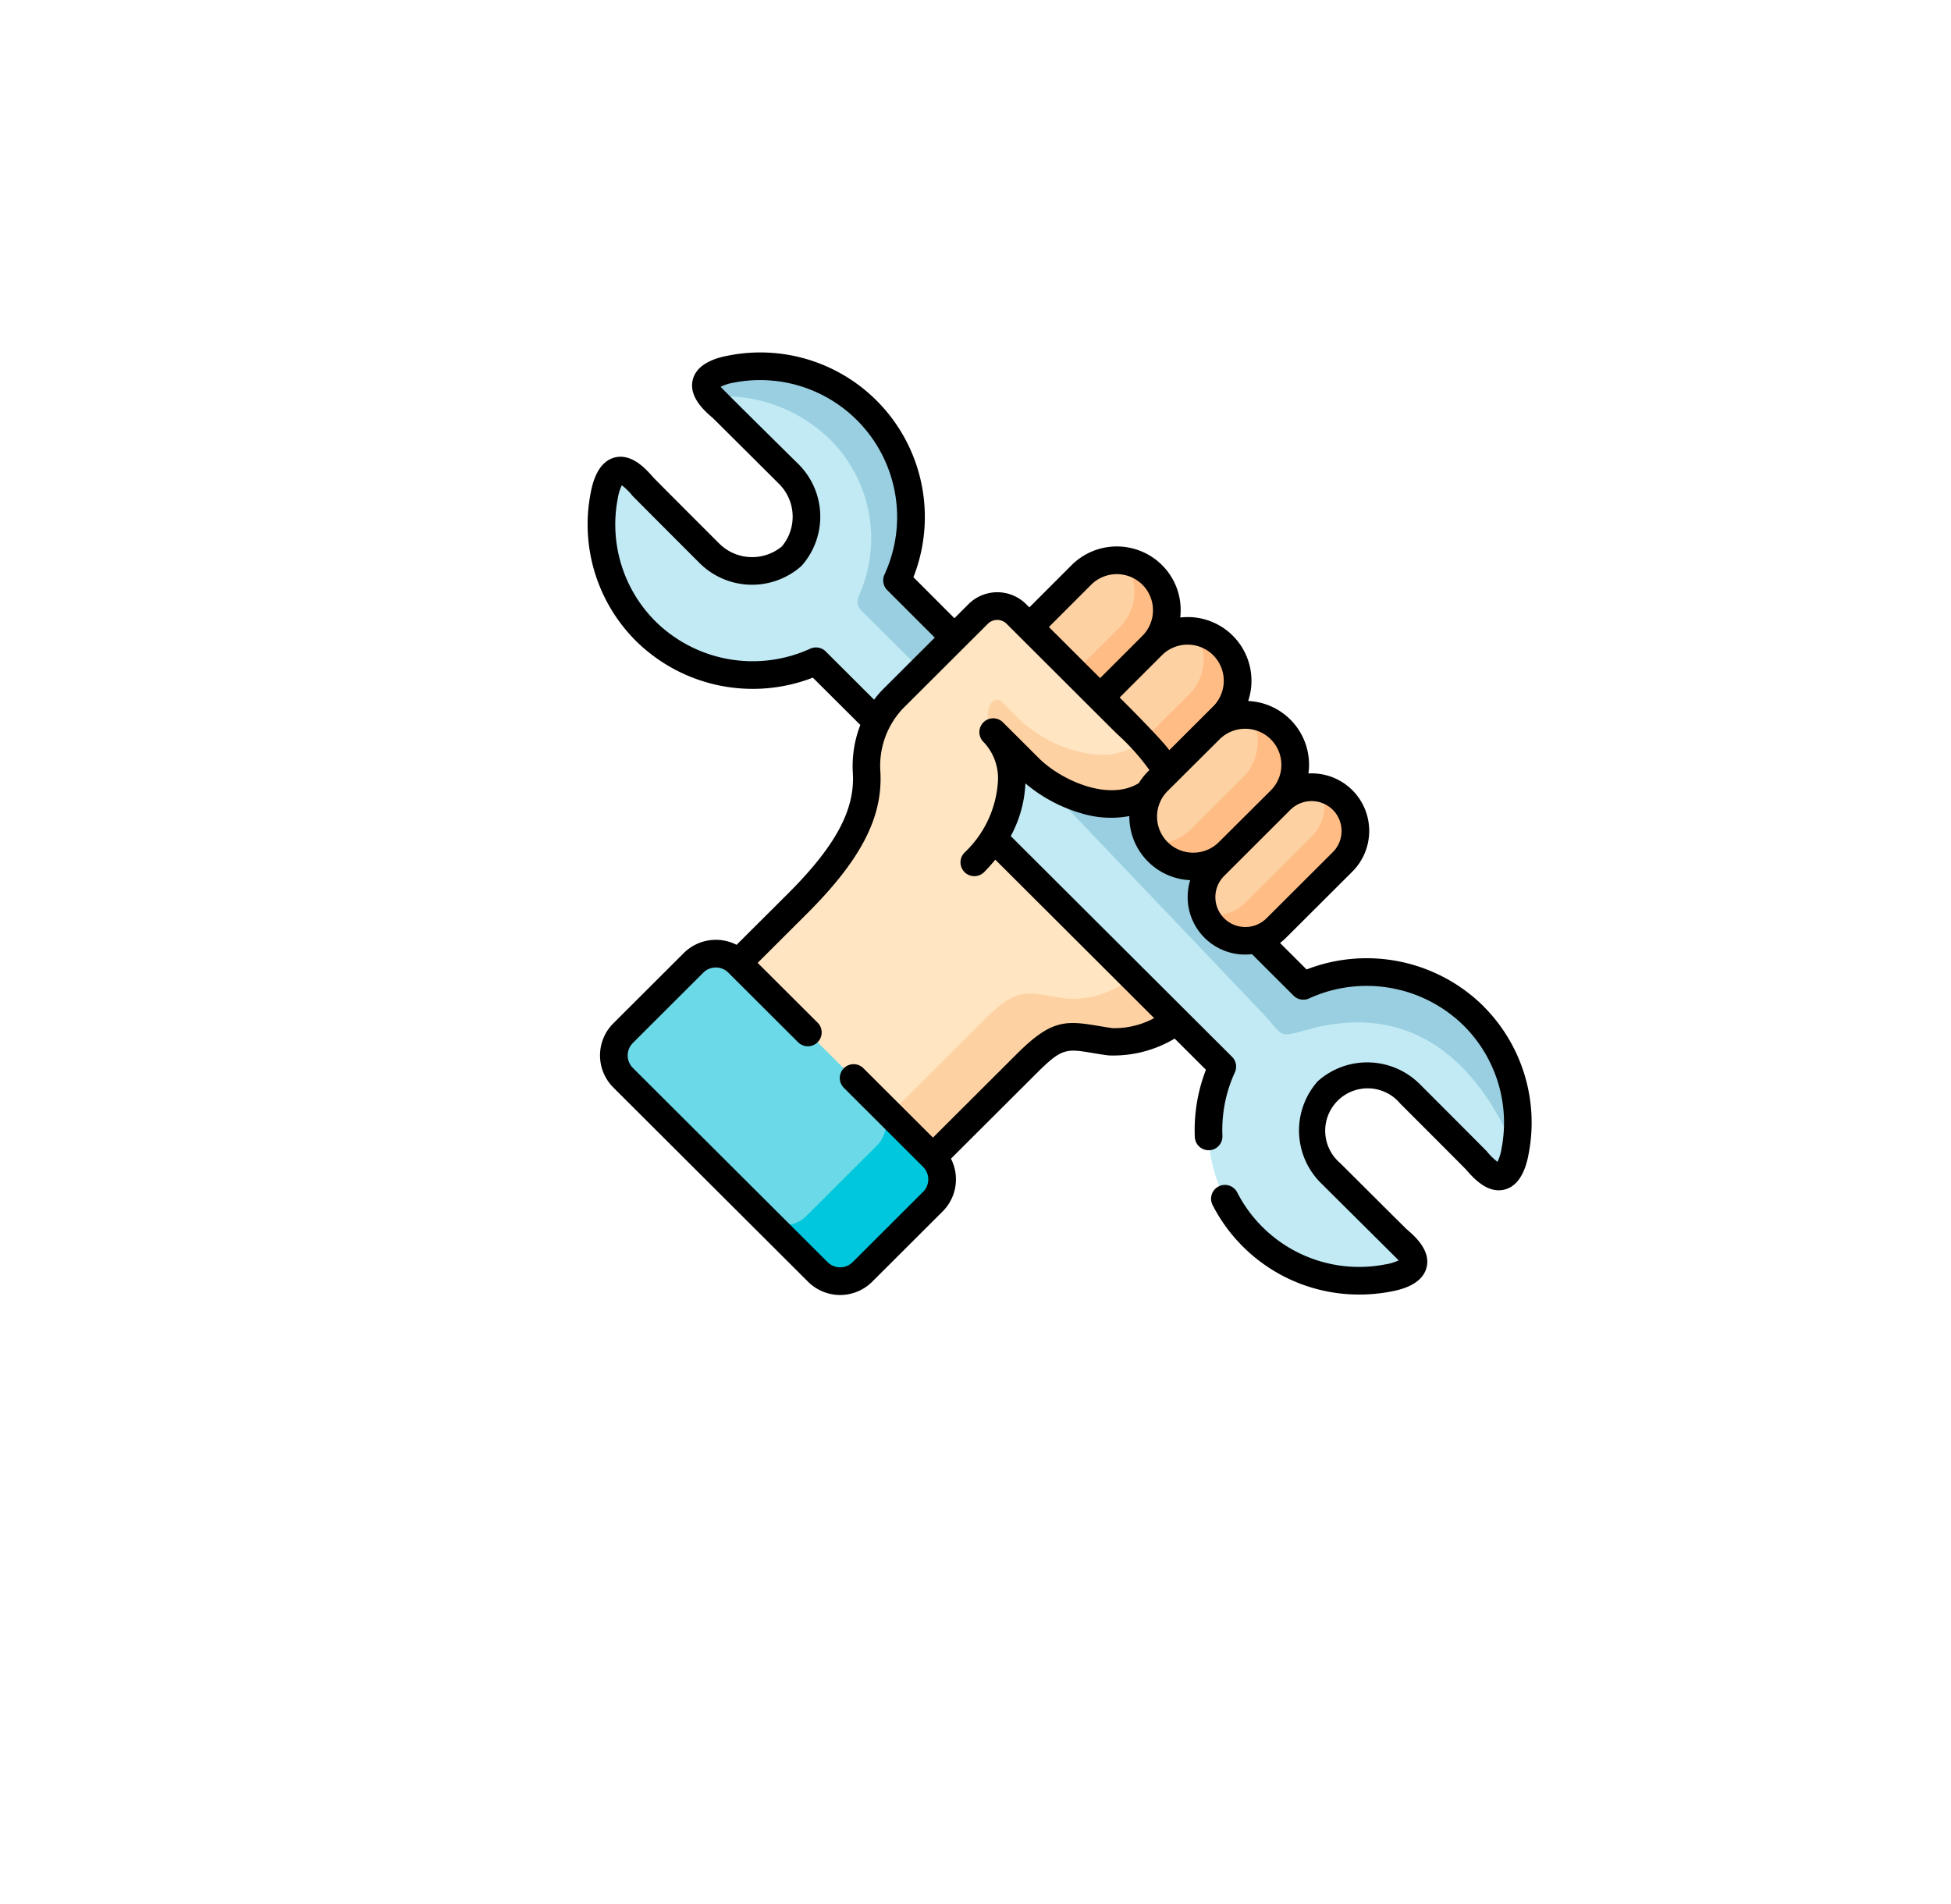 <svg xmlns="http://www.w3.org/2000/svg" xmlns:xlink="http://www.w3.org/1999/xlink" width="83" height="81" viewBox="0 0 83 81">
  <defs>
    <filter id="Rectangle_4611" x="0" y="17" width="64" height="64" filterUnits="userSpaceOnUse">
      <feOffset dy="3" input="SourceAlpha"/>
      <feGaussianBlur stdDeviation="3" result="blur"/>
      <feFlood flood-opacity="0.161"/>
      <feComposite operator="in" in2="blur"/>
      <feComposite in="SourceGraphic"/>
    </filter>
    <filter id="Rectangle_4612" x="7" y="0" width="76" height="76" filterUnits="userSpaceOnUse">
      <feOffset dy="3" input="SourceAlpha"/>
      <feGaussianBlur stdDeviation="3" result="blur-2"/>
      <feFlood flood-opacity="0.161"/>
      <feComposite operator="in" in2="blur-2"/>
      <feComposite in="SourceGraphic"/>
    </filter>
  </defs>
  <g id="Group_7072" data-name="Group 7072" transform="translate(1 -163)">
    <g id="Group_7071" data-name="Group 7071" transform="translate(0 89)">
      <g id="Group_7070" data-name="Group 7070">
        <g transform="matrix(1, 0, 0, 1, -1, 74)" filter="url(#Rectangle_4611)">
          <rect id="Rectangle_4611-2" data-name="Rectangle 4611" width="46" height="46" transform="translate(9 23)" fill="#fff"/>
        </g>
        <g transform="matrix(1, 0, 0, 1, -1, 74)" filter="url(#Rectangle_4612)">
          <rect id="Rectangle_4612-2" data-name="Rectangle 4612" width="58" height="58" transform="translate(16 6)" fill="#fff"/>
        </g>
      </g>
    </g>
    <g id="wrench" transform="translate(24 177.578)">
      <g id="Group_7038" data-name="Group 7038" transform="translate(0.589 1.011)">
        <path id="Path_13533" data-name="Path 13533" d="M7.621,13.447a6.421,6.421,0,0,0,9.012,7.029l2.582,2.577h3.44l-.134-3.582-2.439-2.436a6.416,6.416,0,0,0-7.045-8.992c-2.124.4-.517,1.516-.289,1.744l2.732,2.726A2.561,2.561,0,0,1,15.6,16a2.575,2.575,0,0,1-3.5-.118L9.369,13.159c-.228-.228-1.347-1.831-1.748.288Z" transform="translate(-7.508 -7.931)" fill="#c1eaf4" fill-rule="evenodd"/>
      </g>
      <g id="Group_7039" data-name="Group 7039" transform="translate(16.068 15.588)">
        <path id="Path_13534" data-name="Path 13534" d="M206.04,199.262l1.421,4.189,6.385,3.6,1.929,1.925a6.416,6.416,0,0,0,7.045,8.992c2.124-.4.517-1.516.289-1.744l-2.732-2.726a2.392,2.392,0,1,1,3.379-3.372l2.732,2.726c.228.228,1.347,1.831,1.748-.288a6.421,6.421,0,0,0-9.012-7.029l-1.987-1.983a1.86,1.86,0,0,1-1.8-3.11l1.17-1.17a2.128,2.128,0,0,1-3.4-2.481c-.756.982-4.4-2.574-4.554-2.731C207.074,192.8,202.764,195.7,206.04,199.262Z" transform="translate(-204.842 -193.76)" fill="#c1eaf4" fill-rule="evenodd"/>
      </g>
      <g id="Group_7040" data-name="Group 7040" transform="translate(26.117 18.916)">
        <path id="Path_13535" data-name="Path 13535" d="M333.494,239.537a1.86,1.86,0,0,0,1.8,3.11,1.84,1.84,0,0,0,.835-.48l2.82-2.813a1.863,1.863,0,0,0-2.638-2.63l-.043.042-1.6,1.6Z" transform="translate(-332.95 -236.181)" fill="#fed1a3" fill-rule="evenodd"/>
      </g>
      <g id="Group_7041" data-name="Group 7041" transform="translate(21.217 12.265)">
        <path id="Path_13536" data-name="Path 13536" d="M271.676,153.618l-.613.612-.383.556c-.855,1.237,1.179,3.686,3.086,2.845l1.714-.438.248-1.608.564-.563a2.128,2.128,0,1,0-3.012-3.005l-1.11,1.108Z" transform="translate(-270.48 -151.398)" fill="#fed1a3" fill-rule="evenodd"/>
      </g>
      <g id="Group_7042" data-name="Group 7042" transform="translate(18.3 9.26)">
        <path id="Path_13537" data-name="Path 13537" d="M236,113.7l-2.218,2.213c-1.533,1.53.841,4.042,3.012,3.005l1.781-.531.436-1.681A2.128,2.128,0,1,0,236,113.7Z" transform="translate(-233.294 -113.082)" fill="#fed1a3" fill-rule="evenodd"/>
      </g>
      <g id="Group_7043" data-name="Group 7043" transform="translate(6.402 11.207)">
        <path id="Path_13538" data-name="Path 13538" d="M87.075,144.97c.1,1.661-.674,3.34-2.97,5.629l-2.493,2.487,1.379,5.477,6.908,2.791,4-3.988c1.5-1.494,1.788-1.172,3.556-.92a4.886,4.886,0,0,0,2.831-.866l-7.806-7.791a3.739,3.739,0,0,0,.157-4.332c-.011-.013,0-.02.007-.011l1.385,1.382c1.327,1.279,4.178,2.365,5.619.491.022-.04.045-.083.069-.123.217-.583-.819-1.518-1.882-2.581l-.821-.819L94,138.792l-.555-.554a1.151,1.151,0,0,0-1.618,0l-1.014,1.012-2.609,2.6a3.66,3.66,0,0,0-.7.978A4.308,4.308,0,0,0,87.075,144.97Z" transform="translate(-81.612 -137.906)" fill="#ffe5c1" fill-rule="evenodd"/>
      </g>
      <g id="Group_7044" data-name="Group 7044" transform="translate(5.032 1.011)">
        <path id="Path_13539" data-name="Path 13539" d="M69.462,11.074a5.947,5.947,0,0,1,1.186,6.632c-.161.409.074.574.389.889L73.19,20.74l.009.246,1.517-1.514-2.439-2.436a6.416,6.416,0,0,0-7.045-8.992c-1.309.246-1.2.766-.87,1.181a6.435,6.435,0,0,1,5.1,1.849Z" transform="translate(-64.147 -7.931)" fill="#99cfe0" fill-rule="evenodd"/>
      </g>
      <g id="Group_7045" data-name="Group 7045" transform="translate(20.715 9.281)">
        <path id="Path_13540" data-name="Path 13540" d="M264.082,118.086l1.085,1.083.613-.612.495-.493,1.11-1.108a2.121,2.121,0,0,0-1.208-3.6,2.131,2.131,0,0,1-.17,2.813l-1.11,1.105Z" transform="translate(-264.082 -113.352)" fill="#ffbc85" fill-rule="evenodd"/>
      </g>
      <g id="Group_7046" data-name="Group 7046" transform="translate(23.624 12.293)">
        <path id="Path_13541" data-name="Path 13541" d="M303.134,154.423l-1.965,1.96c.609.636,1.025,1.186.879,1.574a2.151,2.151,0,0,1,.316-.4l2.211-2.206a2.12,2.12,0,0,0-1.168-3.6,2.129,2.129,0,0,1-.273,2.671Z" transform="translate(-301.169 -151.752)" fill="#ffbc85" fill-rule="evenodd"/>
      </g>
      <g id="Group_7047" data-name="Group 7047" transform="translate(26.267 18.958)">
        <path id="Path_13542" data-name="Path 13542" d="M334.861,242.087a1.832,1.832,0,0,0,.394.578,1.87,1.87,0,0,0,1.8.48,1.84,1.84,0,0,0,.835-.48l2.82-2.813a1.862,1.862,0,0,0,0-2.63,1.837,1.837,0,0,0-.92-.5,1.863,1.863,0,0,1-.394,2.052l-2.82,2.813a1.829,1.829,0,0,1-.835.48A1.9,1.9,0,0,1,334.861,242.087Z" transform="translate(-334.861 -236.721)" fill="#ffbc85" fill-rule="evenodd"/>
      </g>
      <g id="Group_7048" data-name="Group 7048" transform="translate(18.625 17.832)">
        <path id="Path_13543" data-name="Path 13543" d="M249.452,233.759c4.209-1.159,7.112,1.09,8.822,5.169a6.421,6.421,0,0,0-9.012-7.029l-1.987-1.983a1.87,1.87,0,0,1-1.8-.48,1.833,1.833,0,0,1-.394-.578,1.863,1.863,0,0,1,.394-2.052l1.17-1.17a2.14,2.14,0,0,1-3.012,0,2.064,2.064,0,0,1-.289-.357,2.137,2.137,0,0,1-.1-2.123c-1.441,1.873-6.888-1.827-5.619-.491l9.809,10.3C248.492,234.078,248.121,234.125,249.452,233.759Z" transform="translate(-237.437 -222.366)" fill="#99cfe0" fill-rule="evenodd"/>
      </g>
      <g id="Group_7049" data-name="Group 7049" transform="translate(17.026 15.197)">
        <path id="Path_13544" data-name="Path 13544" d="M218.848,191.707c1.327,1.279,4.178,2.365,5.619.491.022-.04.045-.083.069-.123.145-.389-.271-.938-.879-1.574a2.689,2.689,0,0,1-1.891.605l-.085,0a5.553,5.553,0,0,1-3.267-1.492l-.289-.288c-.2-.194-.224-.226-.463-.462-.145-.181-.424-.033-.469.058a1.028,1.028,0,0,0-.1.793,1.112,1.112,0,0,0,.375.614C217.922,190.774,218.821,191.68,218.848,191.707Z" transform="translate(-217.059 -188.774)" fill="#fed1a3" fill-rule="evenodd"/>
      </g>
      <g id="Group_7050" data-name="Group 7050" transform="translate(1.114 25.997)">
        <path id="Path_13545" data-name="Path 13545" d="M14.6,331.727,22.884,340a1.323,1.323,0,0,0,.741.373h.414a1.315,1.315,0,0,0,.741-.373l3-2.994a1.339,1.339,0,0,0,0-1.891l-8.287-8.268a1.346,1.346,0,0,0-1.9,0l-3,2.994a1.339,1.339,0,0,0,0,1.891Z" transform="translate(-14.206 -326.451)" fill="#6bd9e7" fill-rule="evenodd"/>
      </g>
      <g id="Group_7051" data-name="Group 7051" transform="translate(7.409 32.275)">
        <path id="Path_13546" data-name="Path 13546" d="M94.45,411.375l2.383,2.378a1.323,1.323,0,0,0,.741.373h.414a1.315,1.315,0,0,0,.741-.373l3-2.994a1.339,1.339,0,0,0,0-1.891l-2.386-2.38a1.339,1.339,0,0,1,0,1.891l-3,2.994a1.335,1.335,0,0,1-.738.375h-.416A1.345,1.345,0,0,1,94.45,411.375Z" transform="translate(-94.45 -406.487)" fill="#00c7dd" fill-rule="evenodd"/>
      </g>
      <g id="Group_7052" data-name="Group 7052" transform="translate(12.849 27.046)">
        <path id="Path_13547" data-name="Path 13547" d="M167.8,341.611l-4,3.988,1.84,1.833,4-3.988c1.5-1.494,1.788-1.172,3.556-.92a4.886,4.886,0,0,0,2.831-.866l-1.837-1.835a7.476,7.476,0,0,1-.723.391,4.058,4.058,0,0,1-2.11.476C169.591,340.436,169.3,340.117,167.8,341.611Z" transform="translate(-163.804 -339.822)" fill="#fed1a3" fill-rule="evenodd"/>
      </g>
      <g id="Group_7053" data-name="Group 7053" transform="translate(23.635 15.833)">
        <path id="Path_13548" data-name="Path 13548" d="M301.549,200.234a2.128,2.128,0,0,0,3.4,2.478l1.535-.52.674-1.684a2.128,2.128,0,0,0-3.012-3.005l-2.209,2.2a2.09,2.09,0,0,0-.318.4A.513.513,0,0,1,301.549,200.234Z" transform="translate(-301.311 -196.884)" fill="#fed1a3" fill-rule="evenodd"/>
      </g>
      <g id="Group_7054" data-name="Group 7054" transform="translate(23.969 15.841)">
        <path id="Path_13549" data-name="Path 13549" d="M309.768,196.984a2.129,2.129,0,0,1-.289,2.648l-2.209,2.206a2.134,2.134,0,0,1-1.707.61,1.981,1.981,0,0,0,.289.357,2.136,2.136,0,0,0,3.012,0l2.209-2.2a2.124,2.124,0,0,0-1.3-3.617Z" transform="translate(-305.563 -196.984)" fill="#ffbc85" fill-rule="evenodd"/>
      </g>
      <path id="Path_13550" data-name="Path 13550" d="M38.114,28.235a7.072,7.072,0,0,0-7.529-1.566l-1.13-1.128a2.454,2.454,0,0,0,.258-.223l2.82-2.813a2.451,2.451,0,0,0,0-3.463h0a2.45,2.45,0,0,0-1.869-.712,2.769,2.769,0,0,0,.026-.374,2.711,2.711,0,0,0-2.59-2.709,2.71,2.71,0,0,0-2.89-3.552,2.783,2.783,0,0,0,.018-.312,2.692,2.692,0,0,0-.794-1.919,2.725,2.725,0,0,0-3.843,0l-1.8,1.8-.139-.139a1.736,1.736,0,0,0-2.449,0l-.6.6L13.859,9.98A7,7,0,0,0,6.009.546C5.681.608,4.682.8,4.477,1.56c-.2.747.512,1.359.855,1.654.035.03,2.814,2.8,2.814,2.8a1.971,1.971,0,0,1,.117,2.656A1.984,1.984,0,0,1,5.6,8.55s-2.774-2.773-2.8-2.808C2.5,5.4,1.885,4.69,1.137,4.89.374,5.1.186,6.091.124,6.418A7,7,0,0,0,2.05,12.687a7.072,7.072,0,0,0,7.529,1.566L11.6,16.266a4.867,4.867,0,0,0-.319,2.04c.1,1.578-.741,3.127-2.8,5.177L6.336,25.621a1.934,1.934,0,0,0-2.246.349l-3,2.994a1.927,1.927,0,0,0,0,2.724l8.287,8.268a1.933,1.933,0,0,0,2.727,0l3-2.994a1.93,1.93,0,0,0,.352-2.243L19.1,31.084c1.08-1.078,1.256-1.049,2.4-.858.193.032.411.069.656.1a5.087,5.087,0,0,0,2.817-.716l1.33,1.327a7.078,7.078,0,0,0-.473,2.859.588.588,0,0,0,.587.564h.025a.588.588,0,0,0,.563-.612,5.875,5.875,0,0,1,.528-2.7.588.588,0,0,0-.119-.663L18,20.994a5.157,5.157,0,0,0,.623-2.242,6.451,6.451,0,0,0,2.44,1.291,4.28,4.28,0,0,0,1.981.1c0,.007,0,.013,0,.02a2.711,2.711,0,0,0,2.588,2.707,2.464,2.464,0,0,0-.106.718,2.444,2.444,0,0,0,2.45,2.447,2.462,2.462,0,0,0,.286-.017l1.769,1.765a.588.588,0,0,0,.661.118,5.889,5.889,0,0,1,6.588,1.168,5.826,5.826,0,0,1,1.6,5.217,2.016,2.016,0,0,1-.173.568,2.53,2.53,0,0,1-.45-.442c-.051-.059-2.863-2.872-2.863-2.872a3.164,3.164,0,0,0-4.3-.145.6.6,0,0,0-.056.056,3.15,3.15,0,0,0,.146,4.294l3.319,3.3a2.037,2.037,0,0,1-.569.172,5.827,5.827,0,0,1-6.3-3.062.588.588,0,1,0-1.047.537A6.994,6.994,0,0,0,32.835,40.5a7.117,7.117,0,0,0,1.319-.124c.328-.062,1.326-.25,1.531-1.013.2-.747-.512-1.359-.855-1.654-.035-.03-2.814-2.8-2.814-2.8a1.805,1.805,0,1,1,2.548-2.539s2.774,2.773,2.8,2.808c.3.342.91,1.052,1.656.852.764-.205.952-1.2,1.014-1.528a7,7,0,0,0-1.926-6.269ZM26.614,13.3a1.543,1.543,0,0,1,.021,2.152L24.744,17.34c-.325-.47-2.111-2.242-2.111-2.242l1.8-1.8A1.546,1.546,0,0,1,26.614,13.3Zm-5.193-3a1.546,1.546,0,0,1,2.181,0,1.54,1.54,0,0,1,0,2.173l-1.8,1.8-2.179-2.174ZM10.129,13.14a.588.588,0,0,0-.661-.118,5.889,5.889,0,0,1-6.588-1.168,5.826,5.826,0,0,1-1.6-5.217,2.017,2.017,0,0,1,.173-.568,2.53,2.53,0,0,1,.45.442c.051.059,2.863,2.872,2.863,2.872a3.164,3.164,0,0,0,4.3.145.6.6,0,0,0,.056-.056,3.15,3.15,0,0,0-.146-4.294s-3.263-3.219-3.319-3.3A2.037,2.037,0,0,1,6.227,1.7a5.828,5.828,0,0,1,6.4,8.168.588.588,0,0,0,.119.662l2.022,2.02-2.192,2.187a4.127,4.127,0,0,0-.39.454Zm13.713,5.1a2.728,2.728,0,0,0-.394.5c-1.253.777-3.235-.079-4.221-1.029l-.122-.122c-.9-.9-1.381-1.377-1.425-1.422l0,0-.006-.007-.009-.008a.588.588,0,0,0-.834.829l.012.012a2.23,2.23,0,0,1,.614,1.623,4.55,4.55,0,0,1-1.422,3.079.588.588,0,0,0,.831.833,6.692,6.692,0,0,0,.476-.531L24.1,28.739a3.55,3.55,0,0,1-1.774.426c-.232-.033-.443-.068-.63-.1-1.363-.227-1.974-.262-3.425,1.185l-3.581,3.573-2.959-2.952a.588.588,0,1,0-.831.833l3.373,3.366h0a.751.751,0,0,1,0,1.058l-3,2.994a.755.755,0,0,1-1.064,0L1.921,30.856a.751.751,0,0,1,0-1.058l3-2.994a.755.755,0,0,1,1.064,0l2.967,2.961a.588.588,0,1,0,.831-.833l-2.55-2.544L9.31,24.316c2.32-2.313,3.26-4.131,3.142-6.081a3.549,3.549,0,0,1,.956-2.663l3.623-3.615a.565.565,0,0,1,.787,0l.554.553,3.834,3.826.309.306A9.69,9.69,0,0,1,23.9,18.187ZM25.764,21.7a1.536,1.536,0,0,1-1.091-2.622l2.209-2.2a1.546,1.546,0,0,1,2.181,0h0a1.536,1.536,0,0,1,0,2.172h0l-2.209,2.2a1.53,1.53,0,0,1-1.09.449Zm1.313,2.791a1.274,1.274,0,0,1,0-1.8l2.817-2.813a1.282,1.282,0,0,1,1.807,0h0a1.274,1.274,0,0,1,0,1.8l-2.82,2.813a1.28,1.28,0,0,1-1.805,0Z" transform="translate(0 0)"/>
    </g>
  </g>
</svg>
